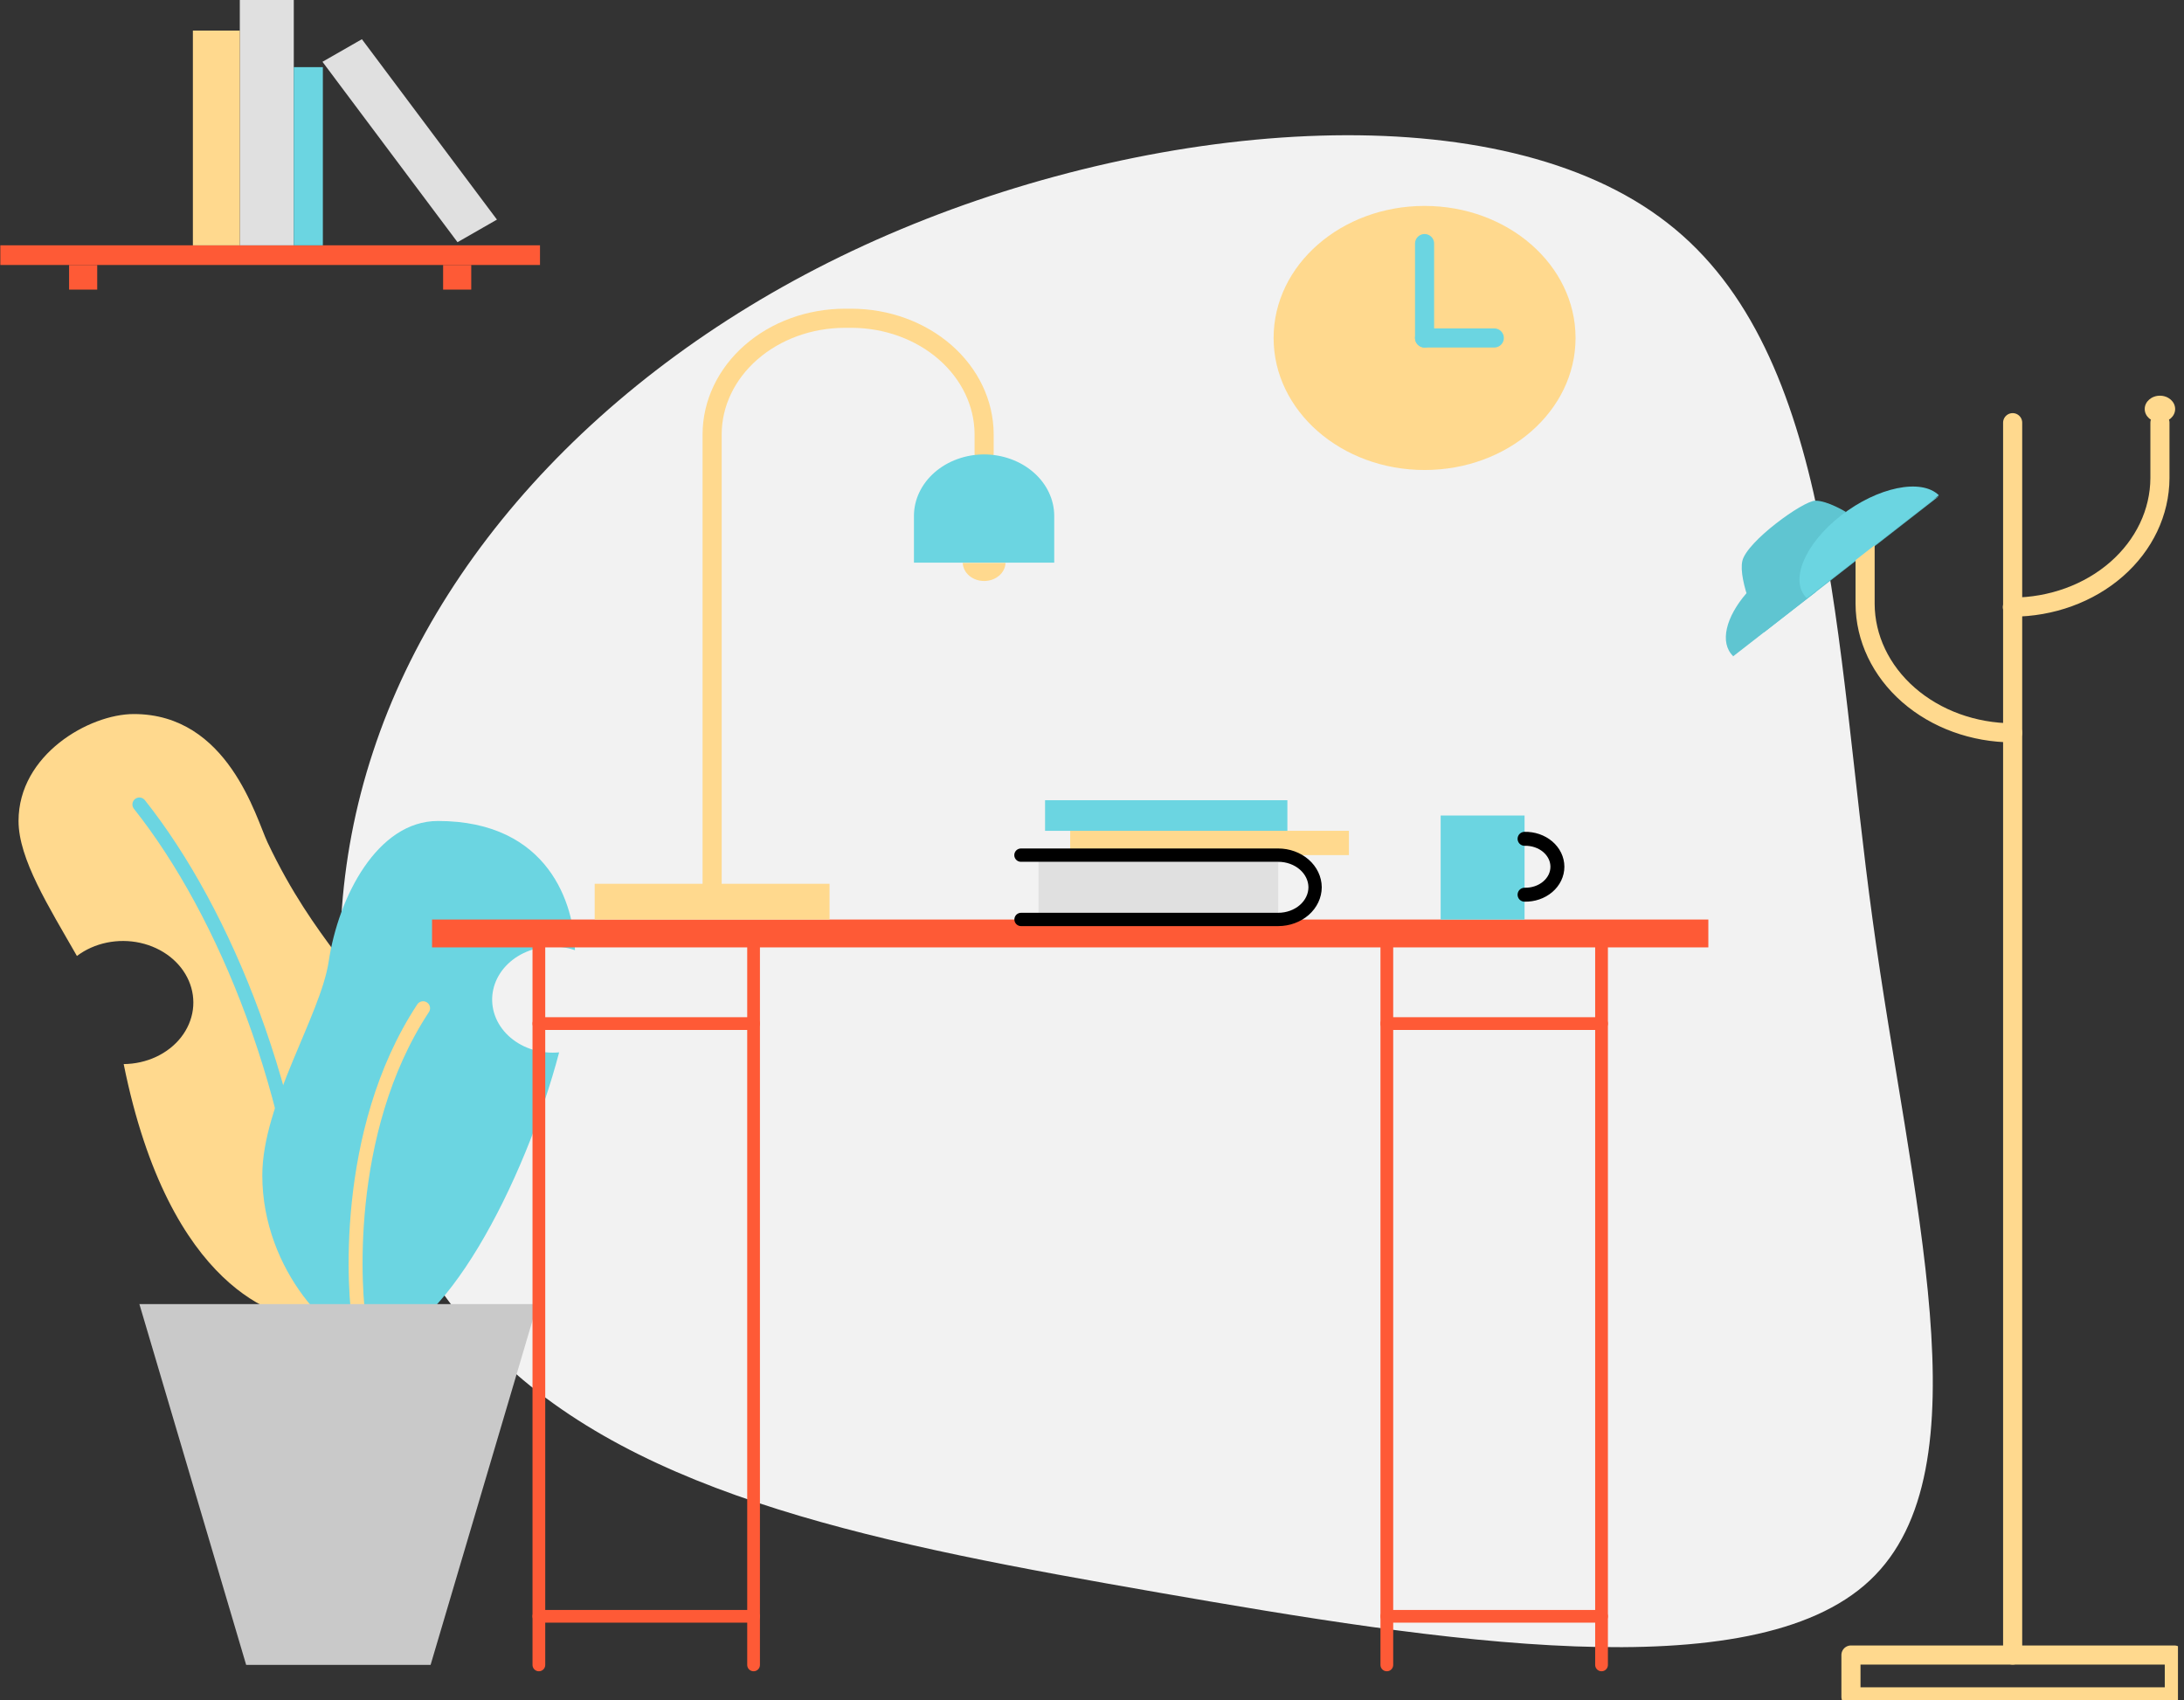 <svg width="343" height="267" viewBox="0 0 343 267" fill="none" xmlns="http://www.w3.org/2000/svg">
<rect x="0" y="0" width="343" height="267" fill="#333333" stroke="none"/>
<g clip-path="url(#clip0)">
<path d="M293.647 248.218C275.12 265.623 225.873 257.769 182.202 250.162C138.531 242.555 100.516 235.237 77.671 212.649C54.898 190.113 47.283 152.247 58.584 118.08C69.8 83.864 100.013 53.338 141.455 36.02C182.896 18.648 235.573 14.488 261.853 35.003C288.189 55.441 288.06 100.549 294.086 144.379C300.047 188.203 312.235 230.807 293.647 248.218Z" fill="#F2F2F2"/>
<path d="M211.851 130.481H168.077V134.298H211.851V130.481Z" fill="#FFD98E"/>
<path d="M202.185 125.678H164.129V130.485H202.185V125.678Z" fill="#6BD5E1"/>
<path d="M200.752 134.302H163.1V144.416H200.752V134.302Z" fill="#E0E0E0"/>
<path d="M274.289 93.161C271.031 96.932 270.036 100.929 272.182 103.039L272.147 103.112L304.502 77.933" fill="#5FC5D1"/>
<path d="M42.015 132.298C40.205 128.468 35.845 112.143 21.015 112.143C14.021 112.143 2.911 118.504 2.911 128.938C2.911 134.892 7.633 142.356 12.081 150.14C13.426 149.122 15.033 148.403 16.764 148.044C18.495 147.685 20.3 147.697 22.025 148.079C23.75 148.461 25.343 149.201 26.671 150.237C27.999 151.273 29.021 152.574 29.65 154.03C30.28 155.485 30.498 157.052 30.288 158.597C30.076 160.142 29.442 161.62 28.438 162.905C27.435 164.19 26.091 165.244 24.522 165.977C22.953 166.711 21.204 167.102 19.425 167.118C26.625 202.814 44.07 207.155 48.312 207.155C52.554 207.155 57.776 163.968 57.776 158.931C57.776 153.893 49.558 148.253 42.015 132.298Z" fill="#FFD98E"/>
<path d="M86.799 165.324C85.399 165.322 84.017 165.049 82.751 164.526C81.485 164.003 80.367 163.242 79.475 162.298C78.583 161.354 77.94 160.249 77.592 159.063C77.244 157.877 77.199 156.638 77.46 155.435C77.721 154.232 78.282 153.094 79.104 152.102C79.925 151.111 80.986 150.289 82.211 149.697C83.437 149.104 84.796 148.755 86.193 148.674C87.59 148.594 88.991 148.783 90.294 149.23C90.21 142.209 86.266 128.938 68.771 128.938C59.296 128.938 53.145 140.816 51.62 151.013C50.359 159.441 41.196 173.325 41.196 184.603C41.196 199.717 52.718 211.112 58.065 211.112C69.309 211.112 82.458 185.643 87.813 165.278C87.476 165.309 87.138 165.324 86.799 165.324V165.324Z" fill="#6BD5E1"/>
<path d="M56.461 207.838C55.698 203.744 53.579 177.886 66.446 158.347" stroke="#FFD98E" stroke-width="2.19" stroke-linecap="round" stroke-linejoin="round"/>
<path d="M21.891 126.344C35.372 143.303 47.047 172.182 48.857 202.481" stroke="#6BD5E1" stroke-width="2.19" stroke-linecap="round" stroke-linejoin="round"/>
<path d="M53.141 261.48H67.624L84.394 204.808H53.141H21.891L38.661 261.48H53.141Z" fill="#C9C9C9"/>
<path d="M268.298 144.416H67.853V148.79H268.298V144.416Z" fill="#FE5A36"/>
<path d="M84.631 261.479V148.65" stroke="#FE5A36" stroke-width="2" stroke-linecap="round" stroke-linejoin="round"/>
<path d="M118.35 261.479V148.65" stroke="#FE5A36" stroke-width="2" stroke-linecap="round" stroke-linejoin="round"/>
<path d="M84.631 160.757H118.35" stroke="#FE5A36" stroke-width="2" stroke-linecap="round" stroke-linejoin="round"/>
<path d="M84.631 253.846H118.35" stroke="#FE5A36" stroke-width="2" stroke-linecap="round" stroke-linejoin="round"/>
<path d="M217.804 261.479V148.65" stroke="#FE5A36" stroke-width="2" stroke-linecap="round" stroke-linejoin="round"/>
<path d="M251.524 261.479V148.65" stroke="#FE5A36" stroke-width="2" stroke-linecap="round" stroke-linejoin="round"/>
<path d="M217.804 160.757H251.524" stroke="#FE5A36" stroke-width="2" stroke-linecap="round" stroke-linejoin="round"/>
<path d="M217.804 253.846H251.524" stroke="#FE5A36" stroke-width="2" stroke-linecap="round" stroke-linejoin="round"/>
<path d="M130.28 138.802H93.397V144.416H130.28V138.802Z" fill="#FFD98E"/>
<path d="M154.558 71.23V68.193C154.542 63.368 152.344 58.745 148.443 55.333C144.542 51.921 139.257 49.998 133.74 49.984H132.658C127.142 49.998 121.856 51.921 117.955 55.333C114.055 58.745 111.856 63.368 111.84 68.193V138.802" stroke="#FFD98E" stroke-width="3" stroke-linecap="round" stroke-linejoin="round"/>
<path d="M165.569 88.368C165.569 88.204 165.569 88.034 165.569 87.874V81.007C165.561 78.452 164.397 76.003 162.331 74.197C160.264 72.39 157.464 71.372 154.543 71.366V71.366C151.625 71.377 148.83 72.396 146.768 74.202C144.705 76.008 143.544 78.455 143.536 81.007V87.874C143.536 88.041 143.536 88.208 143.536 88.368H165.569Z" fill="#6BD5E1"/>
<path d="M157.92 88.408C157.891 89.17 157.524 89.892 156.897 90.422C156.27 90.953 155.432 91.249 154.56 91.249C153.688 91.249 152.85 90.953 152.223 90.422C151.597 89.892 151.23 89.17 151.2 88.408" fill="#FFD98E"/>
<path d="M160.34 134.302H200.741C202.273 134.303 203.742 134.833 204.828 135.778C205.914 136.723 206.529 138.006 206.538 139.346V139.346C206.533 140.685 205.922 141.969 204.839 142.917C203.756 143.864 202.288 144.398 200.756 144.403H160.355" stroke="black" stroke-width="2.09" stroke-linecap="round" stroke-linejoin="round"/>
<path d="M239.434 128.081H226.258V144.419H239.434V128.081Z" fill="#6BD5E1"/>
<path d="M239.434 131.738C240.105 131.722 240.772 131.824 241.397 132.037C242.022 132.25 242.592 132.571 243.073 132.98C243.553 133.389 243.936 133.878 244.197 134.419C244.458 134.959 244.592 135.54 244.592 136.127C244.592 136.714 244.458 137.294 244.197 137.835C243.936 138.375 243.553 138.865 243.073 139.274C242.592 139.683 242.022 140.004 241.397 140.217C240.772 140.43 240.105 140.532 239.434 140.516" stroke="black" stroke-width="2.19" stroke-linecap="round" stroke-linejoin="round"/>
<path d="M341.48 259.926H290.694V266.5H341.48V259.926Z" stroke="#FFD98E" stroke-width="3" stroke-linecap="round" stroke-linejoin="round"/>
<path d="M316.089 259.926V66.382" stroke="#FFD98E" stroke-width="3" stroke-linecap="round" stroke-linejoin="round"/>
<path d="M316.089 115.093C309.949 115.076 304.067 112.935 299.725 109.137C295.384 105.34 292.936 100.195 292.916 94.825V84.267" stroke="#FFD98E" stroke-width="3" stroke-linecap="round" stroke-linejoin="round"/>
<path d="M339.22 66.382V75.083C339.2 80.453 336.752 85.599 332.411 89.396C328.069 93.193 322.187 95.334 316.047 95.352" stroke="#FFD98E" stroke-width="3" stroke-linecap="round" stroke-linejoin="round"/>
<path d="M289.893 80.397C289.893 80.397 287.027 78.633 285.114 78.633C283.2 78.633 274.358 85.031 273.641 88.084C272.925 91.138 276.149 98.475 277.072 99.282L285.121 93.008L289.893 80.394" fill="#5FC5D1"/>
<path d="M339.22 66.326C340.54 66.326 341.61 65.39 341.61 64.236C341.61 63.081 340.54 62.145 339.22 62.145C337.9 62.145 336.83 63.081 336.83 64.236C336.83 65.39 337.9 66.326 339.22 66.326Z" fill="#FFD98E"/>
<path d="M223.731 73.816C236.826 73.816 247.442 64.531 247.442 53.078C247.442 41.624 236.826 32.34 223.731 32.34C210.636 32.34 200.021 41.624 200.021 53.078C200.021 64.531 210.636 73.816 223.731 73.816Z" fill="#FFD98E"/>
<path d="M223.731 53.078V38.253" stroke="#6BD5E1" stroke-width="3" stroke-linecap="round" stroke-linejoin="round"/>
<path d="M223.731 53.078H234.681" stroke="#6BD5E1" stroke-width="3" stroke-linecap="round" stroke-linejoin="round"/>
<path d="M84.806 38.53H0.052V41.62H84.806V38.53Z" fill="#FE5A36"/>
<path d="M46.139 0H37.663V38.53H46.139V0Z" fill="#E0E0E0"/>
<path d="M37.663 4.804H30.292V38.533H37.663V4.804Z" fill="#FFD98E"/>
<path d="M56.836 6.158L50.644 9.704L71.854 38.037L78.046 34.491L56.836 6.158Z" fill="#E0E0E0"/>
<path d="M50.705 10.544H46.136V38.53H50.705V10.544Z" fill="#6BD5E1"/>
<path d="M15.267 41.62H10.85V45.484H15.267V41.62Z" fill="#FE5A36"/>
<path d="M74.008 41.62H69.591V45.484H74.008V41.62Z" fill="#FE5A36"/>
<path d="M283.749 93.935C280.997 91.228 283.41 85.418 289.142 80.957C294.875 76.497 301.747 75.08 304.502 77.784" fill="#6BD5E1"/>
</g>
<defs>
<clipPath id="clip0">
<rect width="342" height="267" fill="white" transform="translate(0.052)"/>
</clipPath>
</defs>
</svg>
